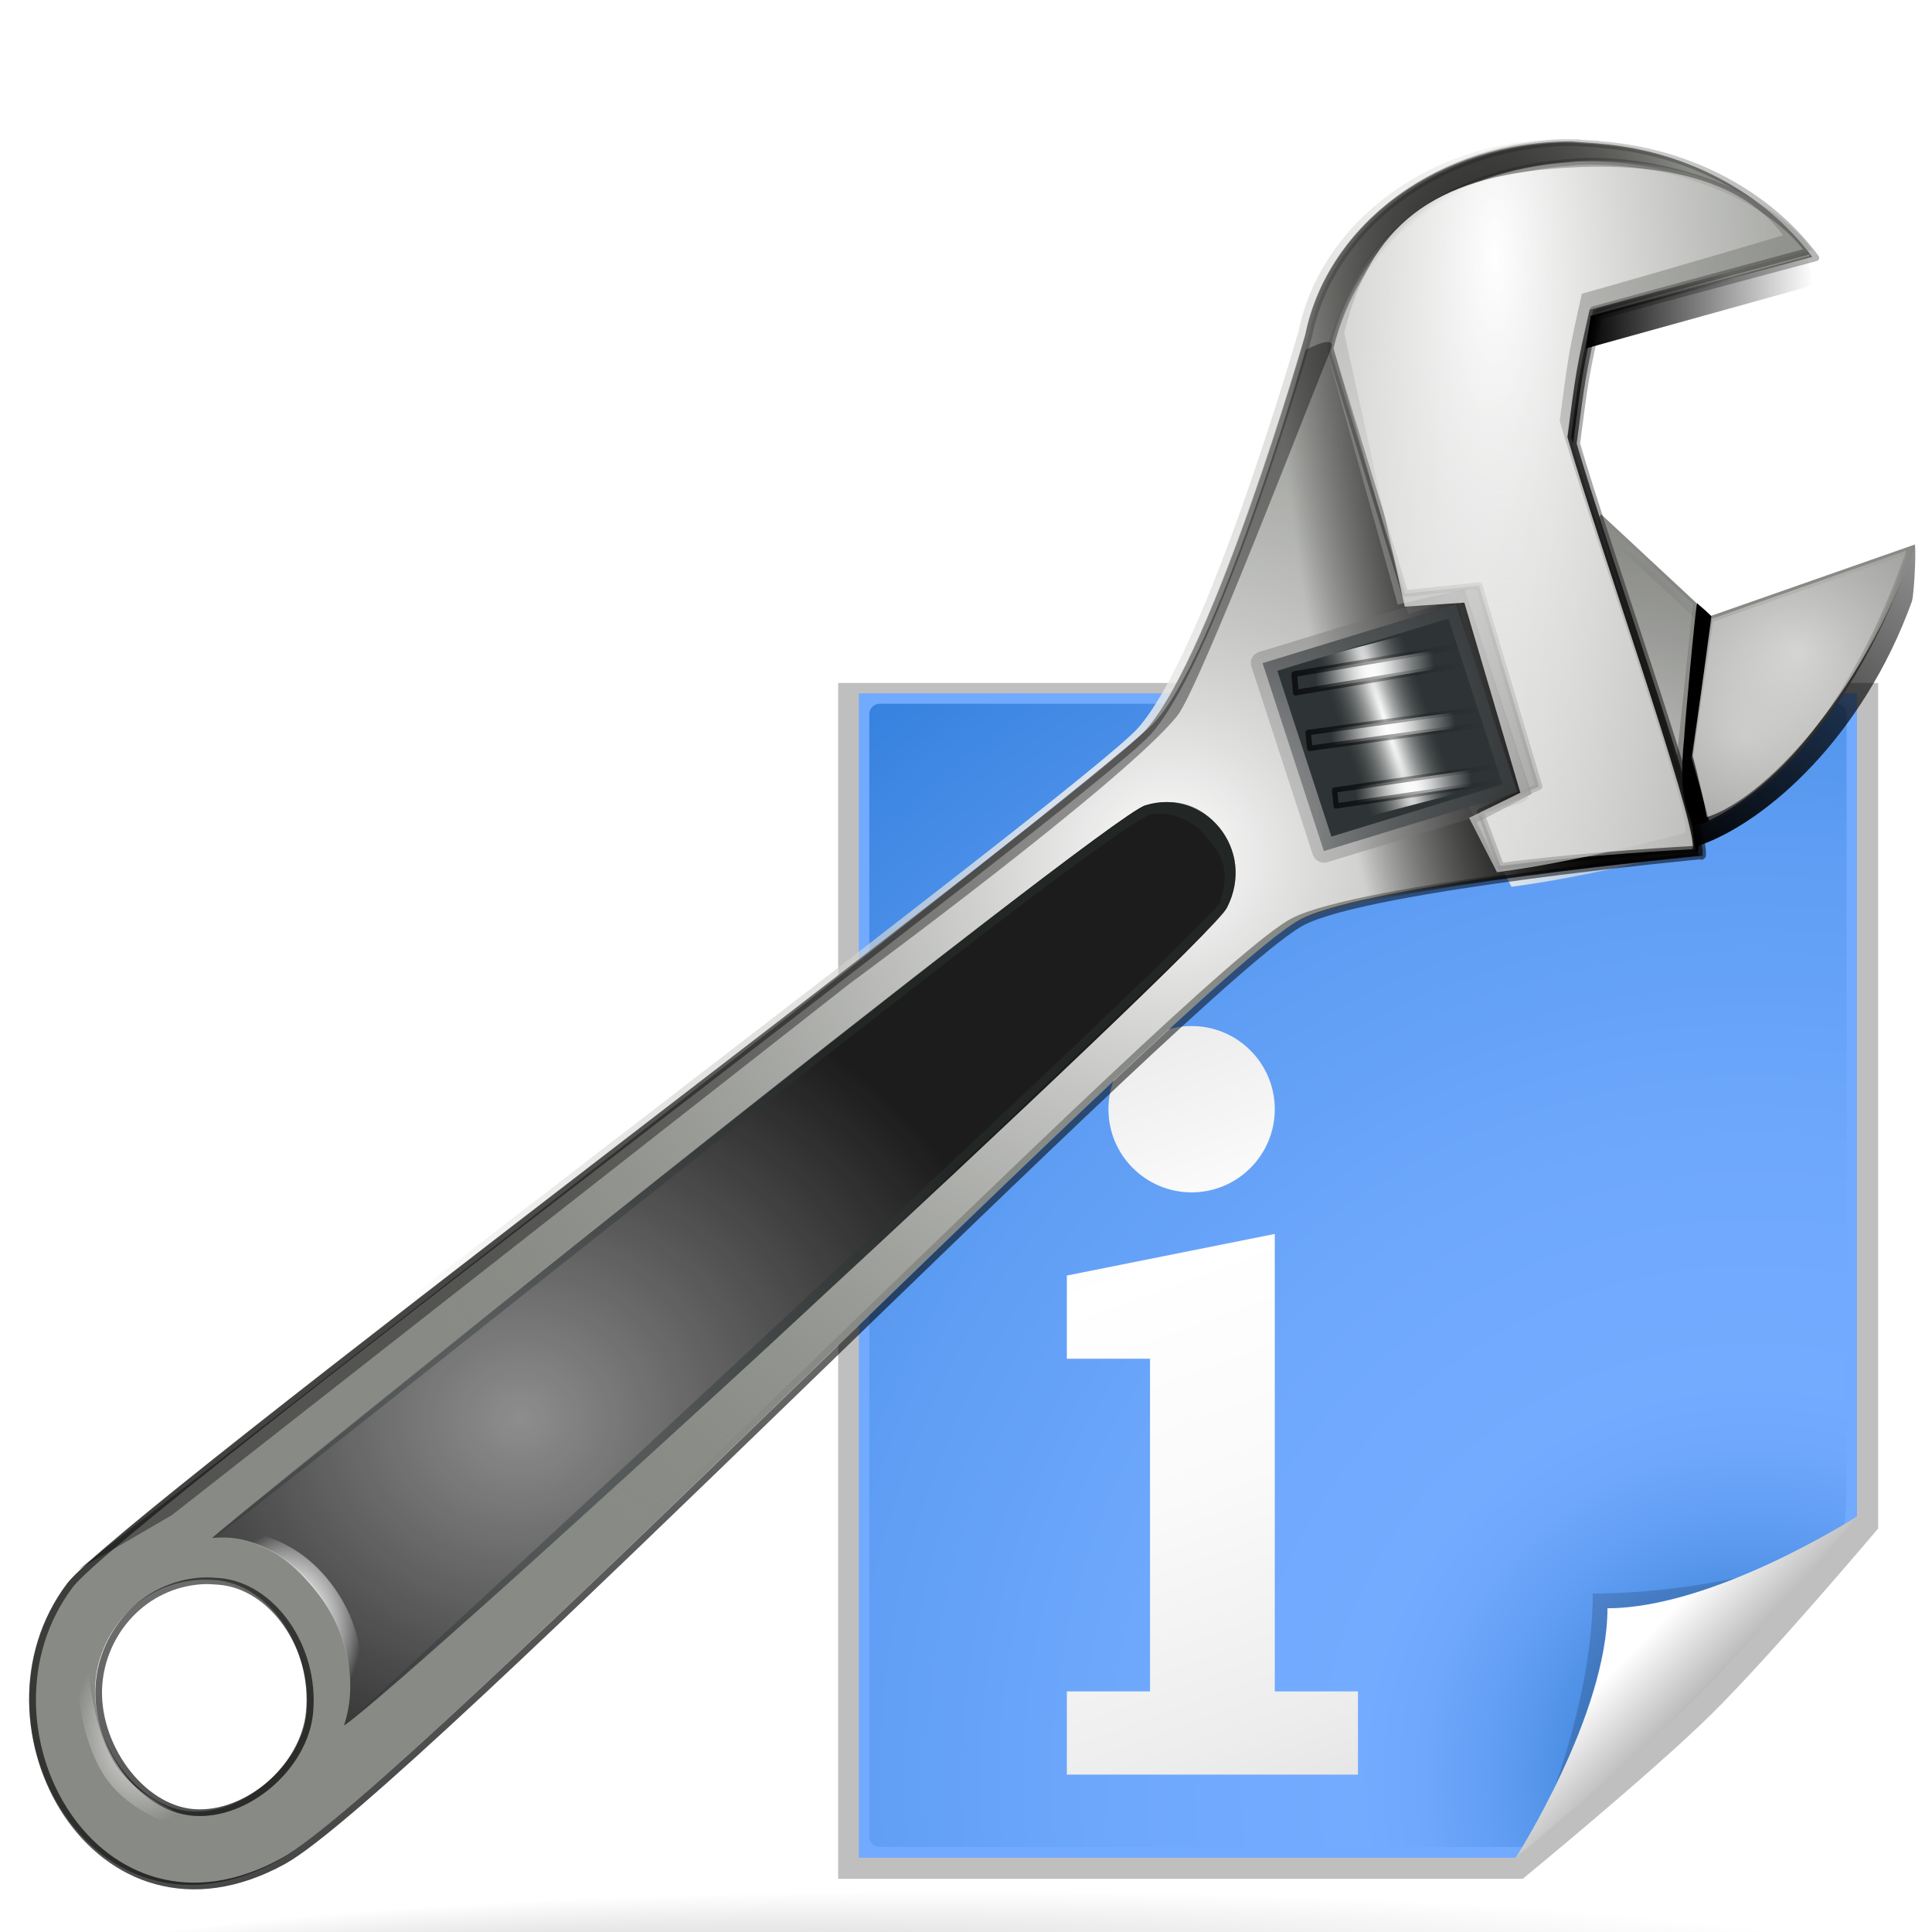 <svg xmlns="http://www.w3.org/2000/svg" xmlns:svg="http://www.w3.org/2000/svg" xmlns:xlink="http://www.w3.org/1999/xlink" id="svg2606" width="128" height="128" version="1.0"><defs id="defs2608"><linearGradient id="linearGradient4492"><stop id="stop4494" offset="0" style="stop-color:#dc0448;stop-opacity:1"/><stop id="stop4496" offset=".5" style="stop-color:#e73b69;stop-opacity:1"/><stop id="stop4498" offset="1" style="stop-color:#fff;stop-opacity:0"/></linearGradient><linearGradient id="path2876_1_" x1="62.7" x2="22.7" y1="107.927" y2="-2.073" gradientUnits="userSpaceOnUse"><stop id="stop100" offset="0" style="stop-color:#d6d6d6;stop-opacity:1"/><stop id="stop102" offset=".009" style="stop-color:#d7d7d7;stop-opacity:1"/><stop id="stop104" offset=".22" style="stop-color:#ededed;stop-opacity:1"/><stop id="stop106" offset=".421" style="stop-color:#fafafa;stop-opacity:1"/><stop id="stop108" offset=".604" style="stop-color:#fff;stop-opacity:1"/><stop id="stop110" offset="1" style="stop-color:#d6d6d6;stop-opacity:1"/></linearGradient><linearGradient id="path9576_1_" x1="76.672" x2="36.672" y1="102.847" y2="-7.153" gradientUnits="userSpaceOnUse"><stop id="stop86" offset="0" style="stop-color:#d6d6d6;stop-opacity:1"/><stop id="stop88" offset=".009" style="stop-color:#d7d7d7;stop-opacity:1"/><stop id="stop90" offset=".22" style="stop-color:#ededed;stop-opacity:1"/><stop id="stop92" offset=".421" style="stop-color:#fafafa;stop-opacity:1"/><stop id="stop94" offset=".604" style="stop-color:#fff;stop-opacity:1"/><stop id="stop96" offset="1" style="stop-color:#d6d6d6;stop-opacity:1"/></linearGradient><radialGradient id="XMLID_2_" cx="86" cy="104.305" r="139.559" gradientTransform="translate(66,8)" gradientUnits="userSpaceOnUse"><stop id="stop13" offset="0" style="stop-color:#0057ae;stop-opacity:1"/><stop id="stop15" offset=".058" style="stop-color:#2874ca;stop-opacity:1"/><stop id="stop17" offset=".117" style="stop-color:#488ce1;stop-opacity:1"/><stop id="stop19" offset=".174" style="stop-color:#609df2;stop-opacity:1"/><stop id="stop21" offset=".227" style="stop-color:#6ea7fc;stop-opacity:1"/><stop id="stop23" offset=".272" style="stop-color:#73abff;stop-opacity:1"/><stop id="stop25" offset=".434" style="stop-color:#6ea8fc;stop-opacity:1"/><stop id="stop27" offset=".631" style="stop-color:#5f9ef4;stop-opacity:1"/><stop id="stop29" offset=".844" style="stop-color:#478de7;stop-opacity:1"/><stop id="stop31" offset="1" style="stop-color:#307edb;stop-opacity:1"/></radialGradient><radialGradient id="XMLID_1_" cx="86" cy="104.305" r="139.559" gradientTransform="translate(66,8)" gradientUnits="userSpaceOnUse"><stop id="stop4" offset="0" style="stop-color:#00438a;stop-opacity:1"/><stop id="stop6" offset=".124" style="stop-color:#5586be;stop-opacity:1"/><stop id="stop8" offset=".272" style="stop-color:#bfd9ff;stop-opacity:1"/></radialGradient><linearGradient id="linearGradient10207"><stop id="stop10209" offset="0" style="stop-color:#a2a2a2;stop-opacity:1"/><stop id="stop10211" offset="1" style="stop-color:#fff;stop-opacity:1"/></linearGradient><linearGradient id="XMLID_12_" x1="96" x2="88" y1="104" y2="96" gradientUnits="userSpaceOnUse"><stop id="stop83" offset="0" style="stop-color:#888a85;stop-opacity:1"/><stop id="stop85" offset=".007" style="stop-color:#8c8e89;stop-opacity:1"/><stop id="stop87" offset=".067" style="stop-color:#abaca9;stop-opacity:1"/><stop id="stop89" offset=".135" style="stop-color:#c5c6c4;stop-opacity:1"/><stop id="stop91" offset=".265" style="stop-color:#dbdbda;stop-opacity:1"/><stop id="stop93" offset=".376" style="stop-color:#ebebeb;stop-opacity:1"/><stop id="stop95" offset=".487" style="stop-color:#f7f7f6;stop-opacity:1"/><stop id="stop97" offset=".632" style="stop-color:#fdfdfd;stop-opacity:1"/><stop id="stop99" offset="1" style="stop-color:#fff;stop-opacity:1"/></linearGradient><radialGradient id="XMLID_8_" cx="102" cy="112.305" r="139.559" gradientUnits="userSpaceOnUse"><stop id="stop41" offset="0" style="stop-color:#b7b8b9;stop-opacity:1"/><stop id="stop47" offset=".189" style="stop-color:#ececec;stop-opacity:1"/><stop id="stop49" offset=".257" style="stop-color:#fafafa;stop-opacity:1"/><stop id="stop51" offset=".301" style="stop-color:#fff;stop-opacity:1"/><stop id="stop53" offset=".531" style="stop-color:#fafafa;stop-opacity:1"/><stop id="stop55" offset=".845" style="stop-color:#ebecec;stop-opacity:1"/><stop id="stop57" offset="1" style="stop-color:#e1e2e3;stop-opacity:1"/></radialGradient><filter id="filter6697" width="1.384" height="1.384" x="-.192" y="-.192" color-interpolation-filters="sRGB"><feGaussianBlur id="feGaussianBlur6699" stdDeviation="1.945"/></filter><clipPath id="clipPath7084"><path id="path7086" d="m 72,88 -32,32 -8,0 0,-40 40,0 0,8 z" style="fill:#000;fill-opacity:1;fill-rule:evenodd;stroke:none"/></clipPath><filter id="filter2770" color-interpolation-filters="sRGB"><feGaussianBlur id="feGaussianBlur2772" stdDeviation="2.079"/></filter><radialGradient id="radialGradient7906" cx="102" cy="112.305" r="139.559" gradientTransform="matrix(1,0,0,1,2e-6,0.003)" gradientUnits="userSpaceOnUse" xlink:href="#XMLID_2_"/><linearGradient id="linearGradient8507" x1="76.672" x2="36.672" y1="102.847" y2="-7.153" gradientUnits="userSpaceOnUse" xlink:href="#path9576_1_"/><linearGradient id="linearGradient8509" x1="62.7" x2="22.7" y1="107.927" y2="-2.073" gradientUnits="userSpaceOnUse" xlink:href="#path2876_1_"/><linearGradient id="linearGradient8515" x1="98.617" x2="91.229" y1="106.414" y2="99.255" gradientTransform="translate(10,0)" gradientUnits="userSpaceOnUse" xlink:href="#linearGradient10207"/><linearGradient id="linearGradient12279" x1="76.672" x2="36.672" y1="102.847" y2="-7.153" gradientUnits="userSpaceOnUse" xlink:href="#path9576_1_"/><linearGradient id="linearGradient12281" x1="62.7" x2="22.7" y1="107.927" y2="-2.073" gradientUnits="userSpaceOnUse" xlink:href="#path2876_1_"/><linearGradient id="linearGradient12284" x1="2" x2="94.5" y1=".5" y2="114" gradientUnits="userSpaceOnUse" xlink:href="#linearGradient7891"/><radialGradient id="radialGradient3103" cx="102" cy="112.305" r="139.559" gradientTransform="matrix(1,0,0,1,2e-6,0.003)" gradientUnits="userSpaceOnUse" xlink:href="#XMLID_2_"/><linearGradient id="linearGradient3105" x1="76.672" x2="36.672" y1="102.847" y2="-7.153" gradientUnits="userSpaceOnUse" xlink:href="#path9576_1_"/><linearGradient id="linearGradient3107" x1="62.7" x2="22.7" y1="107.927" y2="-2.073" gradientUnits="userSpaceOnUse" xlink:href="#path2876_1_"/><linearGradient id="linearGradient3109" x1="98.617" x2="91.229" y1="106.414" y2="99.255" gradientTransform="translate(10,0)" gradientUnits="userSpaceOnUse" xlink:href="#linearGradient10207"/><linearGradient id="linearGradient11544" x1="64.13" x2="2.747" y1="56.231" y2="56.231" gradientTransform="translate(51.999,0.018)" gradientUnits="userSpaceOnUse" xlink:href="#linearGradient3506"/><linearGradient id="linearGradient3506"><stop id="stop3508" offset="0" style="stop-color:#181800;stop-opacity:1"/><stop id="stop11512" offset="0" style="stop-color:#1a0016;stop-opacity:1"/><stop id="stop3514" offset=".9" style="stop-color:#999;stop-opacity:.588"/><stop id="stop3753" offset=".95" style="stop-color:#ccc;stop-opacity:.619"/><stop id="stop3510" offset="1" style="stop-color:#fff;stop-opacity:0"/></linearGradient><linearGradient id="linearGradient11541" x1="72" x2="4" y1="47.404" y2="47.404" gradientTransform="translate(51.999,0)" gradientUnits="userSpaceOnUse" xlink:href="#linearGradient9732"/><linearGradient id="linearGradient9732"><stop id="stop9734" offset="0" style="stop-color:#fff;stop-opacity:1"/><stop id="stop9740" offset=".5" style="stop-color:#fff;stop-opacity:1"/><stop id="stop9736" offset="1" style="stop-color:#fff;stop-opacity:0"/></linearGradient><linearGradient id="linearGradient3099" x1="72" x2="4" y1="47.404" y2="47.404" gradientTransform="translate(51.999,0)" gradientUnits="userSpaceOnUse" xlink:href="#linearGradient9732"/><linearGradient id="linearGradient8842" x1="16.097" x2="67.692" y1="50" y2="50" gradientTransform="matrix(1,0,0,-1,0,100)" gradientUnits="userSpaceOnUse" xlink:href="#linearGradient3506-9"/><linearGradient id="linearGradient3506-9"><stop id="stop3508-1" offset="0" style="stop-color:#646464;stop-opacity:1"/><stop id="stop11512-5" offset="0" style="stop-color:#7e7e7e;stop-opacity:1"/><stop id="stop3514-4" offset=".86" style="stop-color:#999;stop-opacity:.588"/><stop id="stop3510-9" offset="1" style="stop-color:#fff;stop-opacity:0"/></linearGradient><linearGradient id="linearGradient9738" x1="4" x2="72" y1="50" y2="50" gradientUnits="userSpaceOnUse" xlink:href="#linearGradient9732-2"/><linearGradient id="linearGradient9732-2"><stop id="stop9734-5" offset="0" style="stop-color:#fff;stop-opacity:1"/><stop id="stop9740-7" offset=".5" style="stop-color:#fff;stop-opacity:1"/><stop id="stop9736-4" offset="1" style="stop-color:#fff;stop-opacity:0"/></linearGradient><linearGradient id="linearGradient5592" x1="4" x2="72" y1="50" y2="50" gradientTransform="matrix(1,0,0,0.999,0,14.021)" gradientUnits="userSpaceOnUse" xlink:href="#linearGradient4492"/><linearGradient id="linearGradient5595" x1="16.097" x2="67.692" y1="50" y2="50" gradientTransform="matrix(1,0,0,-0.999,0,113.961)" gradientUnits="userSpaceOnUse" xlink:href="#linearGradient3506"/><radialGradient id="radialGradient3154" cx="81.563" cy="151.977" r="80.225" fx="129.698" fy="151.977" gradientTransform="matrix(1,0,0,0.133,0,131.714)" gradientUnits="userSpaceOnUse" xlink:href="#linearGradient3148"/><linearGradient id="linearGradient3148"><stop id="stop3150" offset="0" style="stop-color:#000;stop-opacity:1"/><stop id="stop3152" offset="1" style="stop-color:#000;stop-opacity:0"/></linearGradient><radialGradient id="radialGradient9655" cx="154.178" cy="33.309" r="11.547" fx="154.178" fy="33.309" gradientTransform="matrix(1,0,0,0.932,3.581,-10.168)" gradientUnits="userSpaceOnUse" xlink:href="#linearGradient5928"/><linearGradient id="linearGradient5928"><stop id="stop5930" offset="0" style="stop-color:#000;stop-opacity:1"/><stop id="stop5932" offset="1" style="stop-color:#000;stop-opacity:0"/></linearGradient><radialGradient id="radialGradient9657" cx="173.353" cy="29.474" r="7.125" fx="173.353" fy="29.474" gradientTransform="matrix(5.093,0.037,-0.033,4.588,-711.648,-118.823)" gradientUnits="userSpaceOnUse" xlink:href="#linearGradient4174"/><linearGradient id="linearGradient4174"><stop id="stop4176" offset="0" style="stop-color:#fff;stop-opacity:1"/><stop id="stop4178" offset="1" style="stop-color:#3e3e3e;stop-opacity:0"/></linearGradient><radialGradient id="radialGradient9659" cx="150.178" cy="56.317" r="4.696" fx="150.178" fy="56.317" gradientTransform="matrix(7.9,-0.133,0.103,6.099,-1031.154,-297.761)" gradientUnits="userSpaceOnUse" xlink:href="#linearGradient6818"/><linearGradient id="linearGradient6818"><stop id="stop6820" offset="0" style="stop-color:#fff;stop-opacity:1"/><stop id="stop6822" offset="1" style="stop-color:#3e3e3e;stop-opacity:0"/></linearGradient><radialGradient id="radialGradient22837" cx="78.345" cy="47.897" r="59.07" fx="78.345" fy="47.897" gradientTransform="matrix(1,0,0,0.978,-0.985,1.184)" gradientUnits="userSpaceOnUse" xlink:href="#linearGradient22831"/><linearGradient id="linearGradient22831"><stop id="stop22833" offset="0" style="stop-color:#fff;stop-opacity:1"/><stop id="stop22835" offset="1" style="stop-color:#888a85;stop-opacity:0"/></linearGradient><radialGradient id="radialGradient10545" cx="222.099" cy="1.235" r="16.391" fx="222.099" fy="1.235" gradientTransform="matrix(2.315,-0.014,0.075,7.192,-419.363,42.702)" gradientUnits="userSpaceOnUse" xlink:href="#linearGradient10539"/><linearGradient id="linearGradient10539"><stop id="stop10541" offset="0" style="stop-color:#fff;stop-opacity:1"/><stop id="stop10543" offset="1" style="stop-color:#888a85;stop-opacity:0"/></linearGradient><radialGradient id="radialGradient25491" cx="302.089" cy="-10.284" r="59.073" fx="302.089" fy="-10.284" gradientTransform="matrix(0.286,-0.063,0.208,0.942,20.999,67.192)" gradientUnits="userSpaceOnUse" xlink:href="#linearGradient25485"/><linearGradient id="linearGradient25485"><stop id="stop25487" offset="0" style="stop-color:#000;stop-opacity:1"/><stop id="stop25489" offset="1" style="stop-color:#000;stop-opacity:0"/></linearGradient><radialGradient id="radialGradient27252" cx="302.089" cy="-10.284" r="59.073" fx="302.089" fy="-10.284" gradientTransform="matrix(0.286,-0.063,0.208,0.942,21.24,67.192)" gradientUnits="userSpaceOnUse" xlink:href="#linearGradient25485"/><linearGradient id="linearGradient3557"><stop id="stop3559" offset="0" style="stop-color:#000;stop-opacity:1"/><stop id="stop3561" offset="1" style="stop-color:#000;stop-opacity:0"/></linearGradient><linearGradient id="linearGradient29883" x1="123.645" x2="70.801" y1="146.027" y2="24.384" gradientTransform="translate(-15.676,-29.664)" gradientUnits="userSpaceOnUse" xlink:href="#linearGradient29877"/><linearGradient id="linearGradient29877"><stop id="stop29879" offset="0" style="stop-color:#000;stop-opacity:1"/><stop id="stop29881" offset="1" style="stop-color:#000;stop-opacity:0"/></linearGradient><radialGradient id="radialGradient19335" cx="64.035" cy="72.254" r="8.072" fx="64.035" fy="72.254" gradientTransform="matrix(0.354,-4.171,5.033,-1.52,-331.365,448.841)" gradientUnits="userSpaceOnUse" xlink:href="#linearGradient17579"/><linearGradient id="linearGradient17579"><stop id="stop17581" offset="0" style="stop-color:#fff;stop-opacity:1"/><stop id="stop17583" offset="1" style="stop-color:#000;stop-opacity:0"/></linearGradient><radialGradient id="radialGradient15831" cx="77.371" cy="64.804" r="4.142" fx="77.371" fy="64.804" gradientTransform="matrix(0.719,0.052,0.124,10.146,11.772,-600.324)" gradientUnits="userSpaceOnUse" xlink:href="#linearGradient15825"/><linearGradient id="linearGradient15825"><stop id="stop15827" offset="0" style="stop-color:#fff;stop-opacity:1"/><stop id="stop15829" offset="1" style="stop-color:#555753;stop-opacity:0"/></linearGradient><radialGradient id="radialGradient12309" cx="94.138" cy="38.928" r="6.873" fx="94.138" fy="38.928" gradientTransform="matrix(0.581,0.006,-0.075,9.383,36.031,-309.666)" gradientUnits="userSpaceOnUse" xlink:href="#linearGradient11428"/><linearGradient id="linearGradient11428"><stop id="stop11430" offset="0" style="stop-color:#fff;stop-opacity:1"/><stop id="stop11432" offset="1" style="stop-color:#fff;stop-opacity:0"/></linearGradient><linearGradient id="linearGradient13190" x1="79.735" x2="95" y1="48.539" y2="48.539" gradientTransform="matrix(0.737,-6.658052e-7,1.272726e-7,1.016,23.723,1.032)" gradientUnits="userSpaceOnUse" xlink:href="#linearGradient13184"/><linearGradient id="linearGradient13184"><stop id="stop13186" offset="0" style="stop-color:#000;stop-opacity:.667"/><stop id="stop13188" offset="1" style="stop-color:#000;stop-opacity:0"/></linearGradient><radialGradient id="radialGradient14940" cx="94.138" cy="38.928" r="6.873" fx="94.138" fy="38.928" gradientTransform="matrix(0.566,0.005,-0.073,8.025,38.463,-251.365)" gradientUnits="userSpaceOnUse" xlink:href="#linearGradient11428"/><linearGradient id="linearGradient3584"><stop id="stop3586" offset="0" style="stop-color:#fff;stop-opacity:1"/><stop id="stop3588" offset="1" style="stop-color:#fff;stop-opacity:0"/></linearGradient><linearGradient id="linearGradient14942" x1="79.735" x2="95" y1="48.539" y2="48.539" gradientTransform="matrix(0.718,5.475357e-7,-1.861064e-8,0.869,26.477,14.374)" gradientUnits="userSpaceOnUse" xlink:href="#linearGradient13184"/><linearGradient id="linearGradient3591"><stop id="stop3593" offset="0" style="stop-color:#000;stop-opacity:.667"/><stop id="stop3595" offset="1" style="stop-color:#000;stop-opacity:0"/></linearGradient><radialGradient id="radialGradient14946" cx="94.138" cy="38.928" r="6.873" fx="94.138" fy="38.928" gradientTransform="matrix(0.603,0.005,-0.077,7.999,33.705,-255.13)" gradientUnits="userSpaceOnUse" xlink:href="#linearGradient11428"/><linearGradient id="linearGradient3598"><stop id="stop3600" offset="0" style="stop-color:#fff;stop-opacity:1"/><stop id="stop3602" offset="1" style="stop-color:#fff;stop-opacity:0"/></linearGradient><linearGradient id="linearGradient14948" x1="79.735" x2="95" y1="48.539" y2="48.539" gradientTransform="matrix(0.765,-9.213433e-7,-8.915483e-8,0.866,20.941,9.725)" gradientUnits="userSpaceOnUse" xlink:href="#linearGradient13184"/><linearGradient id="linearGradient3605"><stop id="stop3607" offset="0" style="stop-color:#000;stop-opacity:.667"/><stop id="stop3609" offset="1" style="stop-color:#000;stop-opacity:0"/></linearGradient><linearGradient id="linearGradient23728" x1="105.581" x2="120.069" y1="11.271" y2="11.271" gradientTransform="matrix(1.04,0,0,1,-4.813,0)" gradientUnits="userSpaceOnUse" xlink:href="#linearGradient23722"/><linearGradient id="linearGradient23722"><stop id="stop23724" offset="0" style="stop-color:#000;stop-opacity:1"/><stop id="stop23726" offset="1" style="stop-color:#000;stop-opacity:0"/></linearGradient><linearGradient id="linearGradient26375" x1="114.744" x2="141.673" y1="51.132" y2="13.185" gradientUnits="userSpaceOnUse" xlink:href="#linearGradient26369"/><linearGradient id="linearGradient26369"><stop id="stop26371" offset="0" style="stop-color:#000;stop-opacity:1"/><stop id="stop26373" offset="1" style="stop-color:#000;stop-opacity:0"/></linearGradient><radialGradient id="radialGradient27256" cx="224.464" cy="-4.226" r="16.391" fx="224.464" fy="-4.226" gradientTransform="matrix(2.315,-0.014,0.075,7.192,-420.327,41.737)" gradientUnits="userSpaceOnUse" xlink:href="#linearGradient10539"/><linearGradient id="linearGradient3620"><stop id="stop3622" offset="0" style="stop-color:#fff;stop-opacity:1"/><stop id="stop3624" offset="1" style="stop-color:#888a85;stop-opacity:0"/></linearGradient><radialGradient id="radialGradient34276" cx="19.006" cy="99.121" r="4.603" fx="19.006" fy="99.121" gradientTransform="matrix(-0.999,-0.05,0.071,-1.41,21.314,246.533)" gradientUnits="userSpaceOnUse" xlink:href="#linearGradient34264"/><linearGradient id="linearGradient34264"><stop id="stop34266" offset="0" style="stop-color:#fff;stop-opacity:1"/><stop id="stop34268" offset="1" style="stop-color:#fff;stop-opacity:0"/></linearGradient><radialGradient id="radialGradient34303" cx="174.077" cy="28.16" r="7.125" fx="174.077" fy="28.16" gradientTransform="matrix(4.766,0.335,-0.309,4.497,-701.807,-150.743)" gradientUnits="userSpaceOnUse" xlink:href="#linearGradient4174"/><linearGradient id="linearGradient3631"><stop id="stop3633" offset="0" style="stop-color:#fff;stop-opacity:1"/><stop id="stop3635" offset="1" style="stop-color:#3e3e3e;stop-opacity:0"/></linearGradient><radialGradient id="radialGradient8652" cx="22.596" cy="66.949" r="33.898" fx="22.596" fy="66.949" gradientTransform="matrix(1,0,0,0.902,11.797,24.751)" gradientUnits="userSpaceOnUse" xlink:href="#linearGradient2648"/><linearGradient id="linearGradient2648"><stop id="stop2650" offset="0" style="stop-color:#fff;stop-opacity:1"/><stop id="stop2652" offset="1" style="stop-color:#fff;stop-opacity:0"/></linearGradient><radialGradient id="radialGradient8648" cx="18.988" cy="99.099" r="4.909" fx="18.988" fy="99.099" gradientTransform="matrix(1,0,0,1.329,0,-32.604)" gradientUnits="userSpaceOnUse" xlink:href="#linearGradient6184"/><linearGradient id="linearGradient6184"><stop id="stop6186" offset="0" style="stop-color:#fff;stop-opacity:1"/><stop id="stop6188" offset="1" style="stop-color:#fff;stop-opacity:0"/></linearGradient><radialGradient id="radialGradient8645" cx="18.988" cy="99.099" r="4.909" fx="18.988" fy="99.099" gradientTransform="matrix(1,0,0,1.329,0,-32.604)" gradientUnits="userSpaceOnUse" xlink:href="#linearGradient6184"/><linearGradient id="linearGradient3646"><stop id="stop3648" offset="0" style="stop-color:#fff;stop-opacity:1"/><stop id="stop3650" offset="1" style="stop-color:#fff;stop-opacity:0"/></linearGradient><radialGradient id="radialGradient6571" cx="81.563" cy="151.977" r="80.225" fx="129.698" fy="151.977" gradientTransform="matrix(1,0,0,0.133,0,131.714)" gradientUnits="userSpaceOnUse" xlink:href="#linearGradient3148"/><radialGradient id="radialGradient6573" cx="154.178" cy="33.309" r="11.547" fx="154.178" fy="33.309" gradientTransform="matrix(1,0,0,0.932,3.581,-10.168)" gradientUnits="userSpaceOnUse" xlink:href="#linearGradient5928"/><radialGradient id="radialGradient6575" cx="173.353" cy="29.474" r="7.125" fx="173.353" fy="29.474" gradientTransform="matrix(5.093,0.037,-0.033,4.588,-711.648,-118.823)" gradientUnits="userSpaceOnUse" xlink:href="#linearGradient4174"/><radialGradient id="radialGradient6577" cx="150.178" cy="56.317" r="4.696" fx="150.178" fy="56.317" gradientTransform="matrix(7.9,-0.133,0.103,6.099,-1031.154,-297.761)" gradientUnits="userSpaceOnUse" xlink:href="#linearGradient6818"/><radialGradient id="radialGradient6579" cx="78.345" cy="47.897" r="59.07" fx="78.345" fy="47.897" gradientTransform="matrix(1,0,0,0.978,-0.985,1.184)" gradientUnits="userSpaceOnUse" xlink:href="#linearGradient22831"/><radialGradient id="radialGradient6581" cx="222.099" cy="1.235" r="16.391" fx="222.099" fy="1.235" gradientTransform="matrix(2.315,-0.014,0.075,7.192,-419.363,42.702)" gradientUnits="userSpaceOnUse" xlink:href="#linearGradient10539"/><radialGradient id="radialGradient6583" cx="302.089" cy="-10.284" r="59.073" fx="302.089" fy="-10.284" gradientTransform="matrix(0.286,-0.063,0.208,0.942,20.999,67.192)" gradientUnits="userSpaceOnUse" xlink:href="#linearGradient25485"/><radialGradient id="radialGradient6585" cx="302.089" cy="-10.284" r="59.073" fx="302.089" fy="-10.284" gradientTransform="matrix(0.286,-0.063,0.208,0.942,21.24,67.192)" gradientUnits="userSpaceOnUse" xlink:href="#linearGradient25485"/><linearGradient id="linearGradient6587" x1="123.645" x2="70.801" y1="146.027" y2="24.384" gradientTransform="translate(-15.676,-29.664)" gradientUnits="userSpaceOnUse" xlink:href="#linearGradient29877"/><radialGradient id="radialGradient6589" cx="64.035" cy="72.254" r="8.072" fx="64.035" fy="72.254" gradientTransform="matrix(0.354,-4.171,5.033,-1.52,-331.365,448.841)" gradientUnits="userSpaceOnUse" xlink:href="#linearGradient17579"/><radialGradient id="radialGradient6591" cx="77.371" cy="64.804" r="4.142" fx="77.371" fy="64.804" gradientTransform="matrix(0.719,0.052,0.124,10.146,11.772,-600.324)" gradientUnits="userSpaceOnUse" xlink:href="#linearGradient15825"/><radialGradient id="radialGradient6593" cx="94.138" cy="38.928" r="6.873" fx="94.138" fy="38.928" gradientTransform="matrix(0.581,0.006,-0.075,9.383,36.031,-309.666)" gradientUnits="userSpaceOnUse" xlink:href="#linearGradient11428"/><linearGradient id="linearGradient6595" x1="79.735" x2="95" y1="48.539" y2="48.539" gradientTransform="matrix(0.737,-6.658052e-7,1.272726e-7,1.016,23.723,1.032)" gradientUnits="userSpaceOnUse" xlink:href="#linearGradient13184"/><radialGradient id="radialGradient6597" cx="94.138" cy="38.928" r="6.873" fx="94.138" fy="38.928" gradientTransform="matrix(0.566,0.005,-0.073,8.025,38.463,-251.365)" gradientUnits="userSpaceOnUse" xlink:href="#linearGradient11428"/><linearGradient id="linearGradient6599" x1="79.735" x2="95" y1="48.539" y2="48.539" gradientTransform="matrix(0.718,5.475357e-7,-1.861064e-8,0.869,26.477,14.374)" gradientUnits="userSpaceOnUse" xlink:href="#linearGradient13184"/><radialGradient id="radialGradient6601" cx="94.138" cy="38.928" r="6.873" fx="94.138" fy="38.928" gradientTransform="matrix(0.603,0.005,-0.077,7.999,33.705,-255.13)" gradientUnits="userSpaceOnUse" xlink:href="#linearGradient11428"/><linearGradient id="linearGradient6603" x1="79.735" x2="95" y1="48.539" y2="48.539" gradientTransform="matrix(0.765,-9.213433e-7,-8.915483e-8,0.866,20.941,9.725)" gradientUnits="userSpaceOnUse" xlink:href="#linearGradient13184"/><linearGradient id="linearGradient6605" x1="105.581" x2="120.069" y1="11.271" y2="11.271" gradientTransform="matrix(1.04,0,0,1,-4.813,0)" gradientUnits="userSpaceOnUse" xlink:href="#linearGradient23722"/><linearGradient id="linearGradient6607" x1="114.744" x2="141.673" y1="51.132" y2="13.185" gradientUnits="userSpaceOnUse" xlink:href="#linearGradient26369"/><radialGradient id="radialGradient6609" cx="224.464" cy="-4.226" r="16.391" fx="224.464" fy="-4.226" gradientTransform="matrix(2.315,-0.014,0.075,7.192,-420.327,41.737)" gradientUnits="userSpaceOnUse" xlink:href="#linearGradient10539"/><radialGradient id="radialGradient6611" cx="19.006" cy="99.121" r="4.603" fx="19.006" fy="99.121" gradientTransform="matrix(-0.999,-0.05,0.071,-1.41,21.314,246.533)" gradientUnits="userSpaceOnUse" xlink:href="#linearGradient34264"/><radialGradient id="radialGradient6613" cx="174.077" cy="28.16" r="7.125" fx="174.077" fy="28.16" gradientTransform="matrix(4.766,0.335,-0.309,4.497,-701.807,-150.743)" gradientUnits="userSpaceOnUse" xlink:href="#linearGradient4174"/><radialGradient id="radialGradient6615" cx="22.596" cy="66.949" r="33.898" fx="22.596" fy="66.949" gradientTransform="matrix(1,0,0,0.902,11.797,24.751)" gradientUnits="userSpaceOnUse" xlink:href="#linearGradient2648"/><radialGradient id="radialGradient6617" cx="18.988" cy="99.099" r="4.909" fx="18.988" fy="99.099" gradientTransform="matrix(1,0,0,1.329,0,-32.604)" gradientUnits="userSpaceOnUse" xlink:href="#linearGradient6184"/><radialGradient id="radialGradient6619" cx="18.988" cy="99.099" r="4.909" fx="18.988" fy="99.099" gradientTransform="matrix(1,0,0,1.329,0,-32.604)" gradientUnits="userSpaceOnUse" xlink:href="#linearGradient6184"/></defs><g id="layer1" transform="matrix(0.656,0,0,0.656,47.984,42.541)"><g id="g3070" transform="matrix(1.05,0,0,1.05,-3.2,-3.225)"><path id="path7865" d="m 16,8 0,112 c 0,0 63.156,0 63.156,0 l 0.031,0 c 3e-6,0 11.906,-9.906 17.406,-15.406 C 102.094,99.094 112,87.188 112,87.188 L 112,87.156 112,8 16,8 z" transform="matrix(1.042,0,0,1.027,-2.667,-1.214)" style="opacity:.5;fill:#000;fill-opacity:1;filter:url(#filter2770)"/><path id="path34" d="M 16,8 16,120 c 0,0 63.146,0 63.146,0 L 112,87.146 112,8 16,8 z" style="fill:#71aafe;fill-opacity:1"/><path id="path59" d="m 18,9 c -0.551,0 -1,0.449 -1,1 l 0,107.964 c 0,0.552 0.449,1 1,1 l 62.172,0 L 110.707,88.094 C 110.894,87.907 111,85.409 111,85.147 l 0,-75.147 c 0,-0.551 -0.448,-1 -1,-1 l -92,0 z" style="fill:url(#radialGradient3103);fill-opacity:1"/><g id="g83" transform="translate(0,24)"><linearGradient id="linearGradient7876" x1="76.672" x2="36.672" y1="102.847" y2="-7.153" gradientUnits="userSpaceOnUse"><stop id="stop7878" offset="0" style="stop-color:#d6d6d6;stop-opacity:1"/><stop id="stop7880" offset=".009" style="stop-color:#d7d7d7;stop-opacity:1"/><stop id="stop7882" offset=".22" style="stop-color:#ededed;stop-opacity:1"/><stop id="stop7884" offset=".421" style="stop-color:#fafafa;stop-opacity:1"/><stop id="stop7886" offset=".604" style="stop-color:#fff;stop-opacity:1"/><stop id="stop7888" offset="1" style="stop-color:#d6d6d6;stop-opacity:1"/></linearGradient><path id="path9576" d="M 48.001,16 C 43.585,16 40,19.585 40,24 c 0,4.416 3.585,8 8.001,8 C 52.415,32 56,28.415 56,24 56,19.585 52.415,16 48.001,16 z" style="fill:url(#linearGradient3105)"/><linearGradient id="linearGradient7891" x1="62.7" x2="22.7" y1="107.927" y2="-2.073" gradientUnits="userSpaceOnUse"><stop id="stop7893" offset="0" style="stop-color:#d6d6d6;stop-opacity:1"/><stop id="stop7895" offset=".065" style="stop-color:#d7d7d7;stop-opacity:1"/><stop id="stop7897" offset=".186" style="stop-color:#ededed;stop-opacity:1"/><stop id="stop7899" offset=".421" style="stop-color:#fafafa;stop-opacity:1"/><stop id="stop7901" offset=".737" style="stop-color:#fff;stop-opacity:1"/><stop id="stop7903" offset="1" style="stop-color:#d6d6d6;stop-opacity:1"/></linearGradient><path id="path2876" d="m 56,36 -20,4 0,8 8,0 0,32 -8,0 0,8 28,0 0,-8 -8,0 0,-44 z" style="fill:url(#linearGradient3107)"/></g><g id="g8511" transform="translate(-10,0)"><path id="path5540" d="m 41.88,115.982 c 0,0 24.31,-24.31 24.31,-24.31 0,0 -9.353,2.913 -19.603,2.913 0,10.25 -4.706,21.396 -4.706,21.396 z" clip-path="url(#clipPath7084)" transform="translate(50,0)" style="opacity:.4;fill:#000;fill-opacity:1;filter:url(#filter6697)"/><path id="path14523" d="m 89.172,120 c 0,0 11.914,-9.914 17.414,-15.414 5.5,-5.5 15.414,-17.414 15.414,-17.414 0,0 -13.75,8.828 -24,8.828 0,10.25 -8.828,24 -8.828,24 z" style="fill:url(#linearGradient3109);fill-opacity:1"/></g></g></g><g id="layer1-7" transform="translate(0.064,8.813)"><g id="g3529"><path id="path3146" d="m 161.788,151.977 a 80.225,10.697 0 1 1 -160.451,0 80.225,10.697 0 1 1 160.451,0 z" transform="matrix(-0.8,0,0,0.561,129.373,37.217)" style="opacity:.221;fill:url(#radialGradient6571);fill-opacity:1;fill-rule:nonzero;stroke:none"/><g id="g8758" transform="matrix(0.936,0.059,-0.061,0.98,-42.662,7.616)"><path id="path3285" d="m 181.676,9.099 -14.132,5.699 -8.155,-6.393 c -1.071,1.417 -1.886,21.693 3.102,21.521 9.132,-0.316 15.806,-9.326 19.185,-20.827 z" style="fill:#888a85;fill-opacity:1;fill-rule:evenodd;stroke:url(#radialGradient6573);stroke-width:1.644;stroke-linecap:round;stroke-linejoin:round;stroke-miterlimit:4;stroke-opacity:1;stroke-dasharray:none"/><path id="path3293" d="m 181.161,9.76 -13.406,5.406 -0.844,9.438 1.531,4.156 c 5.846,-3.223 10.196,-10.413 12.719,-19 z" style="opacity:.514;fill:url(#radialGradient6575);fill-opacity:1;fill-rule:evenodd;stroke:none"/><path id="path5936" d="m 159.316,8.597 c -0.004,0.006 -0.027,0.025 -0.031,0.031 -0.008,0.013 -0.023,0.047 -0.031,0.062 -1.039,2.097 -1.735,21.607 3.156,21.437 1.081,-0.037 2.146,-0.198 3.156,-0.469 l 0.688,-15.594 -6.938,-5.469 z" style="opacity:.514;fill:url(#radialGradient6577);fill-opacity:1;fill-rule:evenodd;stroke:none"/></g><path id="path2388" d="M 104.042,0.554 C 95.282,0.547 87.915,5.97 86.411,13.336 c -0.009,0.033 -0.033,0.102 -0.042,0.135 0,0 -5.999,20.872 -10.564,26.092 C 72.222,43.66 7.673,91.729 4.353,96.136 -2.66,105.444 6.103,121.211 18.464,114.411 26.613,109.929 79.367,55.598 85.98,52.187 c 4.47,-2.305 26.398,-4.355 26.398,-4.355 1.203,0.465 -6.329,-20.702 -8.234,-27.333 0.555,-4.258 0.591,-4.605 1.462,-8.439 C 110.679,10.662 120,8.206 120,8.206 c -3.059,-4.133 -8.247,-7.065 -14.292,-7.525 -0.04,-0.003 -0.088,-0.007 -0.128,-0.01 -0.22,-0.016 -1.019,-0.081 -1.089,-0.083 -0.061,-0.001 -0.16,-0.014 -0.224,-0.017 -0.069,-7.28e-4 -0.155,-0.017 -0.224,-0.017 z M 14.184,95.866 c 3.518,0.268 6.422,4.363 6.02,8.709 -0.332,3.596 -4.146,6.884 -7.664,6.617 -3.518,-0.268 -6.585,-4.515 -6.293,-8.467 0.281,-3.798 3.491,-7.197 7.937,-6.859 z" style="fill:#888a85;fill-opacity:1;fill-rule:evenodd;stroke:none"/><path id="path21956" d="M 103.59,0.389 C 94.83,0.382 87.463,5.805 85.959,13.17 c -0.009,0.033 -0.033,0.102 -0.042,0.135 0,0 -5.999,20.872 -10.564,26.092 -3.583,4.097 -68.132,52.166 -71.452,56.573 -7.012,9.308 1.75,25.075 14.111,18.276 8.149,-4.483 60.903,-58.813 67.516,-62.224 4.47,-2.305 26.398,-4.355 26.398,-4.355 1.203,0.465 -6.329,-20.702 -8.234,-27.333 0.555,-4.258 0.591,-4.605 1.462,-8.439 5.072,-1.398 14.394,-3.855 14.394,-3.855 -3.059,-4.133 -8.247,-7.065 -14.292,-7.525 -0.04,-0.003 -0.088,-0.007 -0.128,-0.01 -0.22,-0.016 -1.019,-0.081 -1.089,-0.083 -0.061,-0.001 -0.16,-0.014 -0.224,-0.017 -0.069,-7.27e-4 -0.155,-0.017 -0.224,-0.017 z M 13.732,95.701 c 3.518,0.268 6.422,4.363 6.02,8.709 -0.332,3.596 -4.146,6.884 -7.664,6.617 -3.518,-0.268 -6.585,-4.515 -6.293,-8.467 0.281,-3.798 3.491,-7.197 7.937,-6.859 z" style="fill:url(#radialGradient6579);fill-opacity:1;fill-rule:evenodd;stroke:none"/><path id="path9661" d="m 88.271,14.213 4.974,17.65 3.226,-0.991 3.467,12.832 -2.67,0.945 2.811,5.29 c 5.883,-0.777 12.354,-2.578 12.354,-2.578 0.004,0.001 0.027,0.002 0.031,0.002 0.004,-1.46e-4 0.028,0.003 0.031,0.002 0.003,-0.003 0.031,-0.026 0.034,-0.029 0.002,-0.005 4.9e-4,-0.027 0.002,-0.032 0.003,-0.012 0.034,-0.047 0.036,-0.061 0.214,-1.832 -6.547,-20.96 -8.331,-27.202 0.552,-4.258 0.603,-4.599 1.469,-8.433 C 110.752,10.21 120,7.74 120,7.74 116.957,3.608 109.933,1.474 104.403,1.833 95.718,2.397 89.983,7.168 88.271,14.213 z" style="fill:url(#radialGradient6581);fill-opacity:1;fill-rule:evenodd;stroke:none"/><path id="path23730" d="M 103.031,0.644 C 94.724,1.04 87.852,6.347 86.406,13.425 c -0.009,0.033 -0.022,0.092 -0.031,0.125 -1e-5,1e-6 -5.998,20.873 -10.562,26.094 -3.583,4.097 -68.149,52.156 -71.469,56.562 -7.012,9.308 1.764,25.08 14.125,18.281 8.149,-4.483 60.918,-58.808 67.531,-62.219 4.47,-2.305 26.375,-4.375 26.375,-4.375 0.005,0.002 0.027,0.03 0.031,0.031 0.004,5.04e-4 0.027,1.45e-4 0.031,0 0.003,-0.001 0.028,-0.029 0.031,-0.031 0.002,-0.004 0.029,-0.027 0.031,-0.031 0.002,-0.005 -0.002,-0.025 0,-0.031 0.004,-0.019 -0.002,-0.069 0,-0.094 0.099,-2.099 -6.565,-20.966 -8.344,-27.156 0.555,-4.258 0.598,-4.604 1.469,-8.438 C 110.697,10.745 120,8.269 120,8.269 116.941,4.136 111.764,1.229 105.719,0.769 c -0.04,-0.003 -0.085,-0.028 -0.125,-0.031 -0.22,-0.016 -1.023,-0.061 -1.094,-0.062 -0.061,-0.001 -0.155,-0.028 -0.219,-0.031 -0.06,-6.35e-4 -0.155,0.003 -0.219,0 -0.342,-2.61e-4 -0.694,-0.016 -1.031,0 z m 1.156,1.25 c 5.488,-0.277 12.348,1.869 15.344,5.937 0,0 -9.236,2.477 -14.281,3.875 -0.867,3.834 -0.917,4.179 -1.469,8.438 1.77,6.193 8.417,25.072 8.312,27.156 -6.2e-4,0.008 8.4e-4,0.024 0,0.031 -0.006,0.011 -0.025,0.052 -0.031,0.062 -1.4e-4,0.003 5e-5,0.028 0,0.031 -0.008,0.007 -0.03,0.03 -0.031,0.031 -0.007,-7.14e-4 -0.029,-7.3e-5 -0.031,0 -0.003,-1.94e-4 -0.028,2.39e-4 -0.031,0 0,0 -6.961,0.348 -12.844,1.125 l -1.357,-2.885 3.651,-1.915 -4.455,-13.553 -4.424,1.014 -4.728,-16.942 c 1.712,-7.045 7.439,-11.811 16.125,-12.375 0.086,-0.006 0.163,-0.027 0.25,-0.031 z M 13.062,95.925 c 0.363,-0.024 0.743,0.002 1.125,0.031 3.518,0.268 6.433,4.341 6.031,8.687 -0.332,3.596 -4.169,6.893 -7.687,6.625 -3.518,-0.268 -6.574,-4.517 -6.281,-8.469 0.257,-3.471 2.954,-6.619 6.813,-6.875 z" style="fill:url(#radialGradient6583);fill-opacity:1;fill-rule:evenodd;stroke:none"/><path id="path27250" d="M 103.272,0.644 C 94.966,1.04 88.093,6.347 86.647,13.425 c -0.009,0.033 -0.022,0.092 -0.031,0.125 -1e-5,1e-6 -5.998,20.873 -10.563,26.094 -3.583,4.097 -68.149,52.156 -71.469,56.562 -7.012,9.308 1.764,25.08 14.125,18.281 8.149,-4.483 60.918,-58.808 67.531,-62.219 4.47,-2.305 26.375,-4.375 26.375,-4.375 0.005,0.002 0.027,0.03 0.031,0.031 0.004,5.04e-4 0.027,1.45e-4 0.031,0 0.003,-0.001 0.028,-0.029 0.031,-0.031 0.002,-0.004 0.029,-0.027 0.031,-0.031 0.002,-0.005 -0.002,-0.025 0,-0.031 0.004,-0.019 -0.002,-0.069 0,-0.094 0.099,-2.099 -6.565,-20.966 -8.344,-27.156 0.555,-4.258 0.598,-4.604 1.469,-8.438 5.072,-1.398 14.375,-3.875 14.375,-3.875 -3.059,-4.133 -8.236,-7.04 -14.281,-7.5 -0.04,-0.003 -0.085,-0.028 -0.125,-0.031 -0.22,-0.016 -1.023,-0.061 -1.094,-0.062 -0.061,-0.001 -0.155,-0.028 -0.219,-0.031 -0.06,-6.35e-4 -0.155,0.003 -0.219,0 -0.342,-2.61e-4 -0.694,-0.016 -1.031,0 z m 1.156,1.25 c 5.488,-0.277 12.348,1.869 15.344,5.938 0,0 -9.236,2.477 -14.281,3.875 -0.867,3.834 -0.917,4.179 -1.469,8.438 1.77,6.193 8.417,25.072 8.312,27.156 -6.2e-4,0.008 8.4e-4,0.024 0,0.031 -0.006,0.011 -0.025,0.052 -0.031,0.062 -1.4e-4,0.003 5e-5,0.028 0,0.031 -0.008,0.007 -0.03,0.03 -0.031,0.031 -0.007,-7.14e-4 -0.029,-7.3e-5 -0.031,0 -0.003,-1.94e-4 -0.028,2.39e-4 -0.031,0 0,0 -6.961,0.348 -12.844,1.125 l -1.357,-3.608 3.893,-1.674 -3.973,-13.312 -4.906,0.531 -4.969,-16.219 c 1.712,-7.045 7.439,-11.811 16.125,-12.375 0.086,-0.006 0.163,-0.027 0.25,-0.031 z m -91.125,94.031 c 0.363,-0.024 0.743,0.002 1.125,0.031 3.518,0.268 6.433,4.341 6.031,8.687 -0.332,3.596 -4.169,6.893 -7.687,6.625 -3.518,-0.268 -6.574,-4.517 -6.281,-8.469 0.257,-3.471 2.954,-6.619 6.812,-6.875 z" style="fill:url(#radialGradient6585);fill-opacity:1;fill-rule:evenodd;stroke:url(#linearGradient6587);stroke-width:.444;stroke-linecap:round;stroke-linejoin:round;stroke-miterlimit:4;stroke-opacity:1;stroke-dasharray:none"/><g id="g22839"><rect id="rect10551" width="13.4" height="13.095" x="68.625" y="58" transform="matrix(0.956,-0.292,0.31,0.951,0,0)" style="fill:#2e3436;fill-opacity:1;fill-rule:evenodd;stroke:url(#radialGradient6589);stroke-width:1.544;stroke-linecap:round;stroke-linejoin:round;stroke-miterlimit:4;stroke-opacity:1;stroke-dasharray:none"/><rect id="rect14950" width="7.725" height="11.043" x="71.563" y="55.691" transform="matrix(0.968,-0.252,0.307,0.952,0,0)" style="fill:url(#radialGradient6591);fill-opacity:1;fill-rule:evenodd;stroke:none"/><rect id="rect10553" width="11.255" height="1.233" x="82.512" y="49.743" ry="0" transform="matrix(0.986,-0.166,0.087,0.996,0,0)" style="fill:url(#radialGradient6593);fill-opacity:1;fill-rule:evenodd;stroke:url(#linearGradient6595);stroke-width:.384;stroke-linecap:round;stroke-linejoin:round;stroke-miterlimit:4;stroke-opacity:1;stroke-dasharray:none"/><rect id="rect14938" width="10.96" height="1.054" x="83.728" y="56.036" ry="0" transform="matrix(0.989,-0.146,0.099,0.995,0,0)" style="fill:url(#radialGradient6597);fill-opacity:1;fill-rule:evenodd;stroke:url(#linearGradient6599);stroke-width:.351;stroke-linecap:round;stroke-linejoin:round;stroke-miterlimit:4;stroke-opacity:1;stroke-dasharray:none"/><rect id="rect14944" width="11.672" height="1.051" x="81.908" y="51.249" ry="0" transform="matrix(0.991,-0.137,0.106,0.994,0,0)" style="fill:url(#radialGradient6601);fill-opacity:1;fill-rule:evenodd;stroke:url(#linearGradient6603);stroke-width:.361;stroke-linecap:round;stroke-linejoin:round;stroke-miterlimit:4;stroke-opacity:1;stroke-dasharray:none"/></g><path id="rect22846" d="M 105.32,12.112 119.679,8.269 120.069,10.088 105,14.273 l 0.32,-2.16 z" style="fill:url(#linearGradient6605);fill-opacity:1;fill-rule:evenodd;stroke:none"/><path id="rect25493" d="m 112.016,45.527 c 4.084,-0.282 11.461,-8.383 14.755,-18.144 0.147,-0.434 -0.002,3.198 -0.171,3.661 -3.257,8.986 -9.611,14.57 -14.032,16.141 -0.262,0.093 -0.203,1.778 -0.553,-1.659 z" style="fill:url(#linearGradient6607);fill-opacity:1;fill-rule:evenodd;stroke:none"/><path id="path27254" d="m 88.995,13.248 4.009,18.132 3.95,-0.267 3.708,12.591 -3.394,1.669 1.847,3.602 c 5.883,-0.777 12.354,-2.578 12.354,-2.578 0.004,0.001 0.027,0.002 0.031,0.002 0.004,-1.46e-4 0.028,0.003 0.031,0.002 0.003,-0.003 0.031,-0.026 0.034,-0.029 0.002,-0.005 4.9e-4,-0.027 0.002,-0.032 0.003,-0.012 0.034,-0.047 0.036,-0.061 0.214,-1.832 -6.547,-20.96 -8.331,-27.202 0.552,-4.258 0.603,-4.599 1.469,-8.433 5.045,-1.398 13.329,-3.868 13.329,-3.868 C 115.028,2.643 108.968,1.957 103.439,2.315 94.753,2.879 90.707,6.203 88.995,13.248 z" style="fill:url(#radialGradient6609);fill-opacity:1;fill-rule:evenodd;stroke:none"/><path id="rect30766" d="m 5.133,95.171 c 0,0 66.646,-51.59 71.091,-55.926 4.269,-4.164 10.223,-24.875 10.223,-24.875 0,0 2.198,-1.196 1.649,0.021 -0.752,1.667 -8.639,22.317 -10.163,24.222 -3.471,4.338 -21.714,17.75 -21.714,17.75 L 11.329,91.565 5.133,95.171 z" style="opacity:.385;fill:#000;fill-opacity:1;fill-rule:evenodd;stroke:none"/><path id="path34274" d="m 13.11,112.47 c 0,0 -4.56,-0.528 -6.535,-4.085 -1.975,-3.557 -1.531,-8.529 -1.531,-8.529 l 0.637,-0.778 c 0,0 -0.173,5.024 1.578,8.446 1.785,3.487 6.481,4.296 6.391,4.419 l -0.539,0.526 z" style="opacity:.894;fill:url(#radialGradient6611);fill-opacity:1;fill-rule:evenodd;stroke:none"/><path id="path34280" d="m 112.374,31.156 c -0.116,0.266 -0.865,8.604 -0.856,8.903 -0.478,4.569 0.49,4.978 0.495,5.809 0.863,-0.226 0.252,0.118 1.053,-0.274 -0.019,-0.408 -0.699,-3.322 -1,-4.375 0.332,-2.26 1.166,-8.612 1.253,-9.213 -0.36,-0.339 -0.498,-0.473 -0.945,-0.85 z" style="fill:#000;fill-opacity:1;fill-rule:evenodd;stroke:none"/><path id="path34301" d="M 126.24,27.664 113.362,32.179 112,41.382 l 1.182,4.165 c 5.668,-2.818 10.176,-9.612 13.058,-17.883 z" style="opacity:.514;fill:url(#radialGradient6613);fill-opacity:1;fill-rule:evenodd;stroke:none"/><path id="path30758" d="m 14.002,93.083 c 5.475,-0.637 10.673,6.554 8.726,12.424 4.427,-3.004 57.205,-51.673 58.494,-54.181 1.975,-3.841 -1.465,-8.005 -5.412,-6.782 -2.753,0.853 -62.165,48.581 -61.808,48.539 z" style="fill:#888a85;fill-opacity:1;fill-rule:evenodd;stroke:none"/><path id="path7295" d="m 14.002,93.083 c 5.475,-0.637 10.673,6.554 8.726,12.424 4.427,-3.004 57.205,-51.673 58.494,-54.181 1.975,-3.841 -1.465,-8.005 -5.412,-6.782 -2.753,0.853 -62.165,48.581 -61.808,48.539 z" style="opacity:.8;fill:#000;fill-opacity:1;fill-rule:evenodd;stroke:none"/><path id="path1773" d="m 14.002,93.083 c 5.475,-0.637 10.673,6.554 8.726,12.424 4.427,-3.004 57.205,-51.673 58.494,-54.181 1.975,-3.841 -1.465,-8.005 -5.412,-6.782 -2.753,0.853 -62.165,48.581 -61.808,48.539 z" style="opacity:.5;fill:url(#radialGradient6615);fill-opacity:1;fill-rule:evenodd;stroke:none"/><path id="path2271" d="m 75.712,44.654 c 0.316,-0.154 2.947,-1.146 4.937,1.304 1.699,2.091 1.191,3.954 0.428,5.591 -0.368,0.79 -24.653,23.554 -29.021,27.703 -2.148,2.04 -9.447,8.638 -16.15,14.738 -6.763,6.154 -13.05,11.437 -13.05,11.437 0,0 57.405,-52.912 57.917,-54.495 0.75,-2.322 -0.058,-3.2 -0.707,-4.059 -0.661,-0.876 -1.888,-1.92 -3.764,-1.764 -2.587,0.215 -61.167,47.647 -62.194,47.916 0,0 14.085,-11.524 28.903,-23.332 C 57.83,57.883 73.381,45.79 75.712,44.654 z" style="opacity:.404;fill:#2e3436;fill-opacity:1;fill-rule:evenodd;stroke:none"/><path id="path2660" d="m 14.567,92.597 c 0,0 4.246,-0.514 7.295,3.489 3.335,4.378 1.567,8.828 1.567,8.828 l -0.72,0.71 c 0,0 0.567,-1.718 0.393,-3.5 -0.174,-1.782 -0.79,-3.671 -2.049,-5.293 -1.24,-1.598 -2.472,-2.685 -3.894,-3.218 -1.422,-0.532 -3.121,-0.51 -3.079,-0.574 L 14.567,92.597 z" style="fill:url(#radialGradient6617);fill-opacity:1;fill-rule:evenodd;stroke:none"/><path id="path6192" d="m 14.567,92.597 c 0,0 4.246,-0.514 7.295,3.489 3.335,4.378 1.567,8.828 1.567,8.828 l -0.72,0.71 c 0,0 0.567,-1.718 0.393,-3.5 -0.174,-1.782 -0.79,-3.671 -2.049,-5.293 -1.24,-1.598 -2.472,-2.685 -3.894,-3.218 -1.422,-0.532 -3.121,-0.51 -3.079,-0.574 L 14.567,92.597 z" style="fill:url(#radialGradient6619);fill-opacity:1;fill-rule:evenodd;stroke:none"/></g><path id="path2191" d="m 65.691,-129.463 0,-2.795 0,2.795 z" style="fill:#fff;fill-opacity:.757;fill-rule:nonzero;stroke:none"/><rect id="rect1327" width="1" height="0" x="-114.337" y="-202.679" style="opacity:.578;fill:#fff;fill-opacity:1;fill-rule:nonzero;stroke:none"/><rect id="rect2482" width="1" height="0" x="-149.464" y="-230.207" style="opacity:.578;fill:#fff;fill-opacity:1;fill-rule:nonzero;stroke:none"/></g></svg>